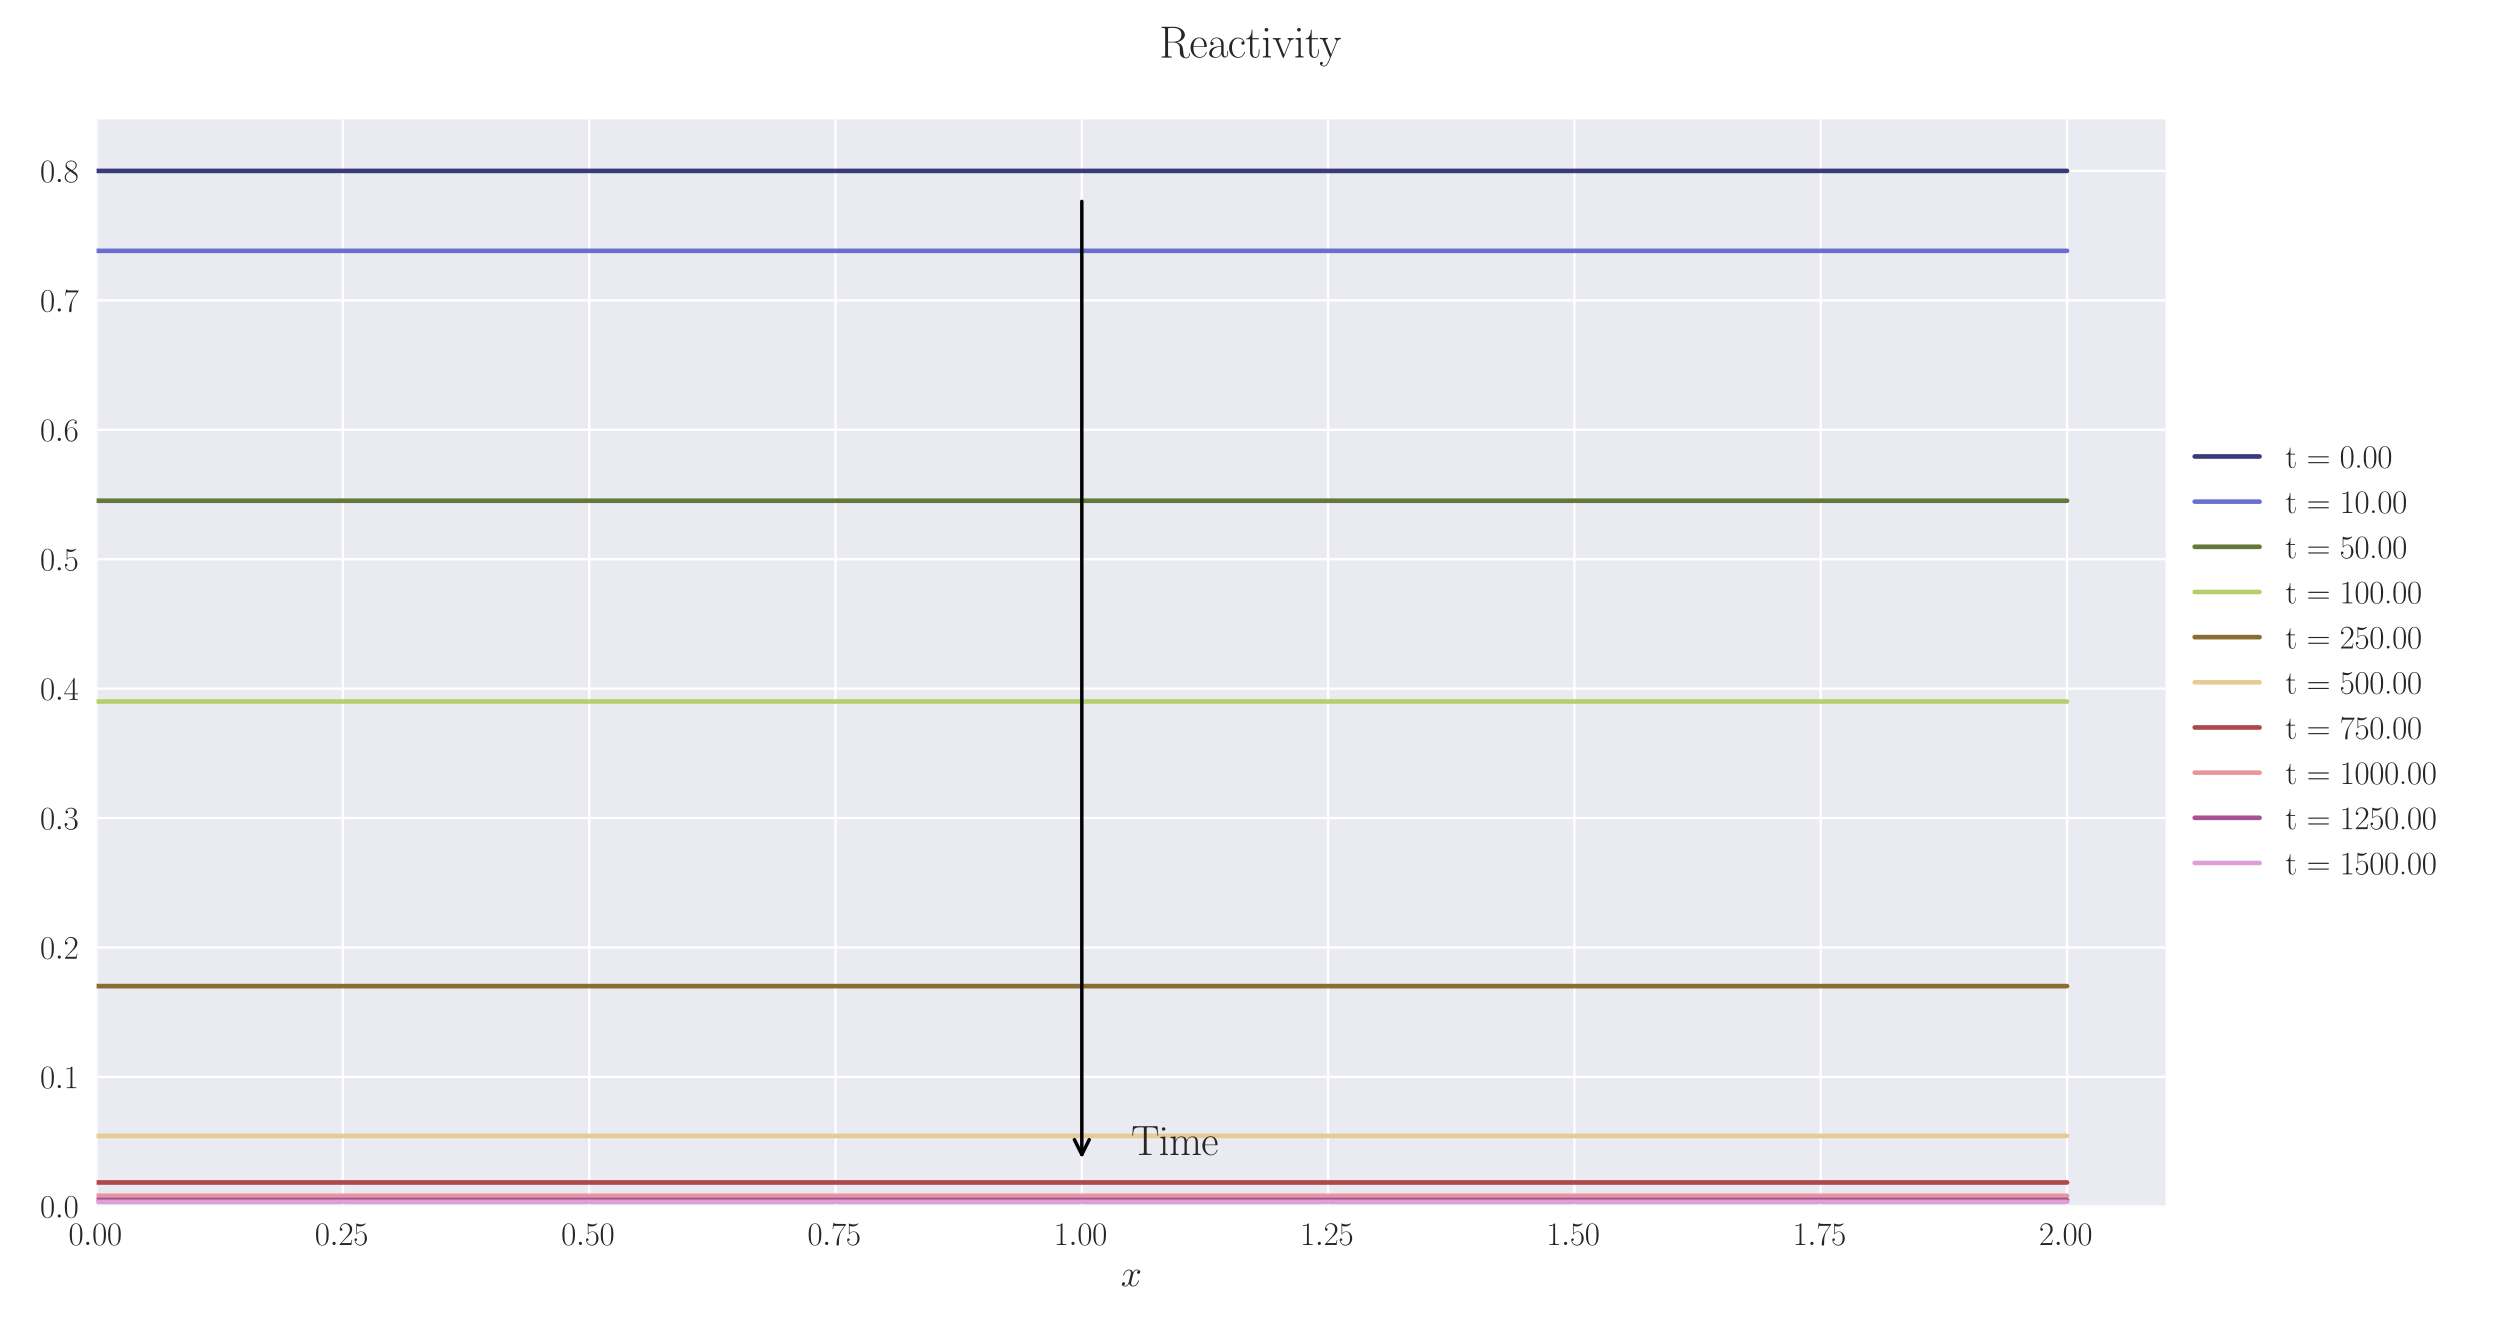 <?xml version="1.0" encoding="utf-8" standalone="no"?>
<!DOCTYPE svg PUBLIC "-//W3C//DTD SVG 1.1//EN"
  "http://www.w3.org/Graphics/SVG/1.1/DTD/svg11.dtd">
<svg xmlns:xlink="http://www.w3.org/1999/xlink" width="1080pt" height="576pt" viewBox="0 0 1080 576" xmlns="http://www.w3.org/2000/svg" version="1.1">
 <defs>
  <style type="text/css">*{stroke-linejoin: round; stroke-linecap: butt}</style>
 </defs>
 <g id="figure_1">
  <g id="patch_1">
   <path d="M 0 576 
L 1080 576 
L 1080 0 
L 0 0 
z
" style="fill: #ffffff"/>
  </g>
  <g id="axes_1">
   <g id="patch_2">
    <path d="M 41.731 521.153 
L 935.518 521.153 
L 935.518 51.564 
L 41.731 51.564 
z
" style="fill: #eaeaf2"/>
   </g>
   <g id="matplotlib.axis_1">
    <g id="xtick_1">
     <g id="line2d_1">
      <path d="M 41.731 521.153 
L 41.731 51.564 
" clip-path="url(#pc4b8b5c64a)" style="fill: none; stroke: #ffffff; stroke-linecap: round"/>
     </g>
     <g id="line2d_2"/>
     <g id="text_1">
      <!-- $\mathdefault{0.00}$ -->
      <g style="fill: #262626" transform="translate(29.591 537.839) scale(0.14 -0.14)">
       <defs>
        <path id="CMR17-30" d="M 2688 2025 
C 2688 2416 2682 3080 2413 3591 
C 2176 4039 1798 4198 1466 4198 
C 1158 4198 768 4058 525 3597 
C 269 3118 243 2524 243 2025 
C 243 1661 250 1106 448 619 
C 723 -39 1216 -128 1466 -128 
C 1760 -128 2208 -7 2470 600 
C 2662 1042 2688 1559 2688 2025 
z
M 1466 -26 
C 1056 -26 813 325 723 812 
C 653 1188 653 1738 653 2096 
C 653 2588 653 2997 736 3387 
C 858 3929 1216 4096 1466 4096 
C 1728 4096 2067 3923 2189 3400 
C 2272 3036 2278 2607 2278 2096 
C 2278 1680 2278 1169 2202 792 
C 2067 95 1690 -26 1466 -26 
z
" transform="scale(0.016)"/>
        <path id="CMMI12-3a" d="M 1178 307 
C 1178 492 1024 619 870 619 
C 685 619 557 466 557 313 
C 557 128 710 0 864 0 
C 1050 0 1178 153 1178 307 
z
" transform="scale(0.016)"/>
       </defs>
       <use xlink:href="#CMR17-30" transform="scale(0.996)"/>
       <use xlink:href="#CMMI12-3a" transform="translate(45.69 0) scale(0.996)"/>
       <use xlink:href="#CMR17-30" transform="translate(72.788 0) scale(0.996)"/>
       <use xlink:href="#CMR17-30" transform="translate(118.478 0) scale(0.996)"/>
      </g>
     </g>
    </g>
    <g id="xtick_2">
     <g id="line2d_3">
      <path d="M 148.134 521.153 
L 148.134 51.564 
" clip-path="url(#pc4b8b5c64a)" style="fill: none; stroke: #ffffff; stroke-linecap: round"/>
     </g>
     <g id="line2d_4"/>
     <g id="text_2">
      <!-- $\mathdefault{0.25}$ -->
      <g style="fill: #262626" transform="translate(135.994 537.839) scale(0.14 -0.14)">
       <defs>
        <path id="CMR17-32" d="M 2669 989 
L 2554 989 
C 2490 536 2438 459 2413 420 
C 2381 369 1920 369 1830 369 
L 602 369 
C 832 619 1280 1072 1824 1597 
C 2214 1967 2669 2402 2669 3035 
C 2669 3790 2067 4224 1395 4224 
C 691 4224 262 3604 262 3030 
C 262 2780 448 2748 525 2748 
C 589 2748 781 2787 781 3010 
C 781 3207 614 3264 525 3264 
C 486 3264 448 3258 422 3245 
C 544 3790 915 4058 1306 4058 
C 1862 4058 2227 3617 2227 3035 
C 2227 2479 1901 2000 1536 1584 
L 262 146 
L 262 0 
L 2515 0 
L 2669 989 
z
" transform="scale(0.016)"/>
        <path id="CMR17-35" d="M 730 3692 
C 794 3666 1056 3584 1325 3584 
C 1920 3584 2246 3911 2432 4100 
C 2432 4157 2432 4192 2394 4192 
C 2387 4192 2374 4192 2323 4163 
C 2099 4058 1837 3973 1517 3973 
C 1325 3973 1037 3999 723 4139 
C 653 4171 640 4171 634 4171 
C 602 4171 595 4164 595 4037 
L 595 2203 
C 595 2089 595 2057 659 2057 
C 691 2057 704 2070 736 2114 
C 941 2401 1222 2522 1542 2522 
C 1766 2522 2246 2382 2246 1289 
C 2246 1085 2246 715 2054 421 
C 1894 159 1645 25 1370 25 
C 947 25 518 320 403 814 
C 429 807 480 795 506 795 
C 589 795 749 840 749 1038 
C 749 1210 627 1280 506 1280 
C 358 1280 262 1190 262 1011 
C 262 454 704 -128 1382 -128 
C 2042 -128 2669 440 2669 1264 
C 2669 2030 2170 2624 1549 2624 
C 1222 2624 947 2503 730 2274 
L 730 3692 
z
" transform="scale(0.016)"/>
       </defs>
       <use xlink:href="#CMR17-30" transform="scale(0.996)"/>
       <use xlink:href="#CMMI12-3a" transform="translate(45.69 0) scale(0.996)"/>
       <use xlink:href="#CMR17-32" transform="translate(72.788 0) scale(0.996)"/>
       <use xlink:href="#CMR17-35" transform="translate(118.478 0) scale(0.996)"/>
      </g>
     </g>
    </g>
    <g id="xtick_3">
     <g id="line2d_5">
      <path d="M 254.537 521.153 
L 254.537 51.564 
" clip-path="url(#pc4b8b5c64a)" style="fill: none; stroke: #ffffff; stroke-linecap: round"/>
     </g>
     <g id="line2d_6"/>
     <g id="text_3">
      <!-- $\mathdefault{0.50}$ -->
      <g style="fill: #262626" transform="translate(242.397 537.839) scale(0.14 -0.14)">
       <use xlink:href="#CMR17-30" transform="scale(0.996)"/>
       <use xlink:href="#CMMI12-3a" transform="translate(45.69 0) scale(0.996)"/>
       <use xlink:href="#CMR17-35" transform="translate(72.788 0) scale(0.996)"/>
       <use xlink:href="#CMR17-30" transform="translate(118.478 0) scale(0.996)"/>
      </g>
     </g>
    </g>
    <g id="xtick_4">
     <g id="line2d_7">
      <path d="M 360.94 521.153 
L 360.94 51.564 
" clip-path="url(#pc4b8b5c64a)" style="fill: none; stroke: #ffffff; stroke-linecap: round"/>
     </g>
     <g id="line2d_8"/>
     <g id="text_4">
      <!-- $\mathdefault{0.75}$ -->
      <g style="fill: #262626" transform="translate(348.801 537.839) scale(0.14 -0.14)">
       <defs>
        <path id="CMR17-37" d="M 2886 3941 
L 2886 4081 
L 1382 4081 
C 634 4081 621 4165 595 4288 
L 480 4288 
L 294 3094 
L 410 3094 
C 429 3215 474 3540 550 3661 
C 589 3712 1062 3712 1171 3712 
L 2579 3712 
L 1869 2661 
C 1395 1954 1069 999 1069 165 
C 1069 89 1069 -128 1299 -128 
C 1530 -128 1530 89 1530 171 
L 1530 465 
C 1530 1508 1709 2196 2003 2636 
L 2886 3941 
z
" transform="scale(0.016)"/>
       </defs>
       <use xlink:href="#CMR17-30" transform="scale(0.996)"/>
       <use xlink:href="#CMMI12-3a" transform="translate(45.69 0) scale(0.996)"/>
       <use xlink:href="#CMR17-37" transform="translate(72.788 0) scale(0.996)"/>
       <use xlink:href="#CMR17-35" transform="translate(118.478 0) scale(0.996)"/>
      </g>
     </g>
    </g>
    <g id="xtick_5">
     <g id="line2d_9">
      <path d="M 467.343 521.153 
L 467.343 51.564 
" clip-path="url(#pc4b8b5c64a)" style="fill: none; stroke: #ffffff; stroke-linecap: round"/>
     </g>
     <g id="line2d_10"/>
     <g id="text_5">
      <!-- $\mathdefault{1.00}$ -->
      <g style="fill: #262626" transform="translate(455.204 537.839) scale(0.14 -0.14)">
       <defs>
        <path id="CMR17-31" d="M 1702 4058 
C 1702 4192 1696 4192 1606 4192 
C 1357 3916 979 3827 621 3827 
C 602 3827 570 3827 563 3808 
C 557 3795 557 3782 557 3648 
C 755 3648 1088 3686 1344 3839 
L 1344 461 
C 1344 236 1331 160 781 160 
L 589 160 
L 589 0 
C 896 0 1216 0 1523 0 
C 1830 0 2150 0 2458 0 
L 2458 160 
L 2266 160 
C 1715 160 1702 230 1702 458 
L 1702 4058 
z
" transform="scale(0.016)"/>
       </defs>
       <use xlink:href="#CMR17-31" transform="scale(0.996)"/>
       <use xlink:href="#CMMI12-3a" transform="translate(45.69 0) scale(0.996)"/>
       <use xlink:href="#CMR17-30" transform="translate(72.788 0) scale(0.996)"/>
       <use xlink:href="#CMR17-30" transform="translate(118.478 0) scale(0.996)"/>
      </g>
     </g>
    </g>
    <g id="xtick_6">
     <g id="line2d_11">
      <path d="M 573.747 521.153 
L 573.747 51.564 
" clip-path="url(#pc4b8b5c64a)" style="fill: none; stroke: #ffffff; stroke-linecap: round"/>
     </g>
     <g id="line2d_12"/>
     <g id="text_6">
      <!-- $\mathdefault{1.25}$ -->
      <g style="fill: #262626" transform="translate(561.607 537.839) scale(0.14 -0.14)">
       <use xlink:href="#CMR17-31" transform="scale(0.996)"/>
       <use xlink:href="#CMMI12-3a" transform="translate(45.69 0) scale(0.996)"/>
       <use xlink:href="#CMR17-32" transform="translate(72.788 0) scale(0.996)"/>
       <use xlink:href="#CMR17-35" transform="translate(118.478 0) scale(0.996)"/>
      </g>
     </g>
    </g>
    <g id="xtick_7">
     <g id="line2d_13">
      <path d="M 680.15 521.153 
L 680.15 51.564 
" clip-path="url(#pc4b8b5c64a)" style="fill: none; stroke: #ffffff; stroke-linecap: round"/>
     </g>
     <g id="line2d_14"/>
     <g id="text_7">
      <!-- $\mathdefault{1.50}$ -->
      <g style="fill: #262626" transform="translate(668.01 537.839) scale(0.14 -0.14)">
       <use xlink:href="#CMR17-31" transform="scale(0.996)"/>
       <use xlink:href="#CMMI12-3a" transform="translate(45.69 0) scale(0.996)"/>
       <use xlink:href="#CMR17-35" transform="translate(72.788 0) scale(0.996)"/>
       <use xlink:href="#CMR17-30" transform="translate(118.478 0) scale(0.996)"/>
      </g>
     </g>
    </g>
    <g id="xtick_8">
     <g id="line2d_15">
      <path d="M 786.553 521.153 
L 786.553 51.564 
" clip-path="url(#pc4b8b5c64a)" style="fill: none; stroke: #ffffff; stroke-linecap: round"/>
     </g>
     <g id="line2d_16"/>
     <g id="text_8">
      <!-- $\mathdefault{1.75}$ -->
      <g style="fill: #262626" transform="translate(774.414 537.839) scale(0.14 -0.14)">
       <use xlink:href="#CMR17-31" transform="scale(0.996)"/>
       <use xlink:href="#CMMI12-3a" transform="translate(45.69 0) scale(0.996)"/>
       <use xlink:href="#CMR17-37" transform="translate(72.788 0) scale(0.996)"/>
       <use xlink:href="#CMR17-35" transform="translate(118.478 0) scale(0.996)"/>
      </g>
     </g>
    </g>
    <g id="xtick_9">
     <g id="line2d_17">
      <path d="M 892.956 521.153 
L 892.956 51.564 
" clip-path="url(#pc4b8b5c64a)" style="fill: none; stroke: #ffffff; stroke-linecap: round"/>
     </g>
     <g id="line2d_18"/>
     <g id="text_9">
      <!-- $\mathdefault{2.00}$ -->
      <g style="fill: #262626" transform="translate(880.817 537.839) scale(0.14 -0.14)">
       <use xlink:href="#CMR17-32" transform="scale(0.996)"/>
       <use xlink:href="#CMMI12-3a" transform="translate(45.69 0) scale(0.996)"/>
       <use xlink:href="#CMR17-30" transform="translate(72.788 0) scale(0.996)"/>
       <use xlink:href="#CMR17-30" transform="translate(118.478 0) scale(0.996)"/>
      </g>
     </g>
    </g>
    <g id="text_10">
     <!-- $x$ -->
     <g style="fill: #262626" transform="translate(484.189 555.621) scale(0.16 -0.16)">
      <defs>
       <path id="CMMI12-78" d="M 3034 2606 
C 2829 2567 2752 2414 2752 2293 
C 2752 2139 2874 2088 2963 2088 
C 3155 2088 3290 2254 3290 2427 
C 3290 2695 2982 2816 2714 2816 
C 2323 2816 2106 2433 2048 2312 
C 1901 2816 1504 2816 1389 2816 
C 736 2816 390 1980 390 1839 
C 390 1814 416 1782 461 1782 
C 512 1782 525 1820 538 1846 
C 755 2555 1184 2689 1370 2689 
C 1658 2689 1715 2420 1715 2267 
C 1715 2127 1677 1980 1600 1673 
L 1382 798 
C 1286 415 1101 64 762 64 
C 730 64 570 64 435 147 
C 666 192 717 383 717 460 
C 717 588 621 664 499 664 
C 346 664 179 530 179 326 
C 179 57 480 -64 755 -64 
C 1062 -64 1280 179 1414 441 
C 1517 64 1837 -64 2074 -64 
C 2726 -64 3072 773 3072 913 
C 3072 945 3046 971 3008 971 
C 2950 971 2944 939 2925 888 
C 2752 326 2381 64 2093 64 
C 1869 64 1747 230 1747 492 
C 1747 632 1773 734 1875 1156 
L 2099 2024 
C 2195 2408 2413 2689 2707 2689 
C 2720 2689 2899 2689 3034 2606 
z
" transform="scale(0.016)"/>
      </defs>
      <use xlink:href="#CMMI12-78" transform="scale(0.996)"/>
     </g>
    </g>
   </g>
   <g id="matplotlib.axis_2">
    <g id="ytick_1">
     <g id="line2d_19">
      <path d="M 41.731 521.153 
L 935.518 521.153 
" clip-path="url(#pc4b8b5c64a)" style="fill: none; stroke: #ffffff; stroke-linecap: round"/>
     </g>
     <g id="line2d_20"/>
     <g id="text_11">
      <!-- $\mathdefault{0.0}$ -->
      <g style="fill: #262626" transform="translate(17.28 525.996) scale(0.14 -0.14)">
       <use xlink:href="#CMR17-30" transform="scale(0.996)"/>
       <use xlink:href="#CMMI12-3a" transform="translate(45.69 0) scale(0.996)"/>
       <use xlink:href="#CMR17-30" transform="translate(72.788 0) scale(0.996)"/>
      </g>
     </g>
    </g>
    <g id="ytick_2">
     <g id="line2d_21">
      <path d="M 41.731 465.238 
L 935.518 465.238 
" clip-path="url(#pc4b8b5c64a)" style="fill: none; stroke: #ffffff; stroke-linecap: round"/>
     </g>
     <g id="line2d_22"/>
     <g id="text_12">
      <!-- $\mathdefault{0.1}$ -->
      <g style="fill: #262626" transform="translate(17.28 470.081) scale(0.14 -0.14)">
       <use xlink:href="#CMR17-30" transform="scale(0.996)"/>
       <use xlink:href="#CMMI12-3a" transform="translate(45.69 0) scale(0.996)"/>
       <use xlink:href="#CMR17-31" transform="translate(72.788 0) scale(0.996)"/>
      </g>
     </g>
    </g>
    <g id="ytick_3">
     <g id="line2d_23">
      <path d="M 41.731 409.323 
L 935.518 409.323 
" clip-path="url(#pc4b8b5c64a)" style="fill: none; stroke: #ffffff; stroke-linecap: round"/>
     </g>
     <g id="line2d_24"/>
     <g id="text_13">
      <!-- $\mathdefault{0.2}$ -->
      <g style="fill: #262626" transform="translate(17.28 414.166) scale(0.14 -0.14)">
       <use xlink:href="#CMR17-30" transform="scale(0.996)"/>
       <use xlink:href="#CMMI12-3a" transform="translate(45.69 0) scale(0.996)"/>
       <use xlink:href="#CMR17-32" transform="translate(72.788 0) scale(0.996)"/>
      </g>
     </g>
    </g>
    <g id="ytick_4">
     <g id="line2d_25">
      <path d="M 41.731 353.408 
L 935.518 353.408 
" clip-path="url(#pc4b8b5c64a)" style="fill: none; stroke: #ffffff; stroke-linecap: round"/>
     </g>
     <g id="line2d_26"/>
     <g id="text_14">
      <!-- $\mathdefault{0.3}$ -->
      <g style="fill: #262626" transform="translate(17.28 358.251) scale(0.14 -0.14)">
       <defs>
        <path id="CMR17-33" d="M 1414 2157 
C 1984 2157 2234 1662 2234 1090 
C 2234 320 1824 25 1453 25 
C 1114 25 563 194 390 693 
C 422 680 454 680 486 680 
C 640 680 755 782 755 948 
C 755 1133 614 1216 486 1216 
C 378 1216 211 1165 211 926 
C 211 335 787 -128 1466 -128 
C 2176 -128 2720 430 2720 1085 
C 2720 1707 2208 2157 1600 2227 
C 2086 2328 2554 2756 2554 3329 
C 2554 3820 2048 4179 1472 4179 
C 890 4179 378 3829 378 3329 
C 378 3110 544 3072 627 3072 
C 762 3072 877 3155 877 3321 
C 877 3486 762 3569 627 3569 
C 602 3569 570 3569 544 3557 
C 730 3959 1235 4032 1459 4032 
C 1683 4032 2106 3925 2106 3320 
C 2106 3143 2080 2828 1862 2550 
C 1670 2304 1453 2304 1242 2284 
C 1210 2284 1062 2269 1037 2269 
C 992 2263 966 2257 966 2208 
C 966 2163 973 2157 1101 2157 
L 1414 2157 
z
" transform="scale(0.016)"/>
       </defs>
       <use xlink:href="#CMR17-30" transform="scale(0.996)"/>
       <use xlink:href="#CMMI12-3a" transform="translate(45.69 0) scale(0.996)"/>
       <use xlink:href="#CMR17-33" transform="translate(72.788 0) scale(0.996)"/>
      </g>
     </g>
    </g>
    <g id="ytick_5">
     <g id="line2d_27">
      <path d="M 41.731 297.493 
L 935.518 297.493 
" clip-path="url(#pc4b8b5c64a)" style="fill: none; stroke: #ffffff; stroke-linecap: round"/>
     </g>
     <g id="line2d_28"/>
     <g id="text_15">
      <!-- $\mathdefault{0.4}$ -->
      <g style="fill: #262626" transform="translate(17.28 302.336) scale(0.14 -0.14)">
       <defs>
        <path id="CMR17-34" d="M 2150 4122 
C 2150 4256 2144 4256 2029 4256 
L 128 1254 
L 128 1088 
L 1779 1088 
L 1779 457 
C 1779 224 1766 160 1318 160 
L 1197 160 
L 1197 0 
C 1402 0 1747 0 1965 0 
C 2182 0 2528 0 2733 0 
L 2733 160 
L 2611 160 
C 2163 160 2150 224 2150 457 
L 2150 1088 
L 2803 1088 
L 2803 1254 
L 2150 1254 
L 2150 4122 
z
M 1798 3703 
L 1798 1254 
L 256 1254 
L 1798 3703 
z
" transform="scale(0.016)"/>
       </defs>
       <use xlink:href="#CMR17-30" transform="scale(0.996)"/>
       <use xlink:href="#CMMI12-3a" transform="translate(45.69 0) scale(0.996)"/>
       <use xlink:href="#CMR17-34" transform="translate(72.788 0) scale(0.996)"/>
      </g>
     </g>
    </g>
    <g id="ytick_6">
     <g id="line2d_29">
      <path d="M 41.731 241.578 
L 935.518 241.578 
" clip-path="url(#pc4b8b5c64a)" style="fill: none; stroke: #ffffff; stroke-linecap: round"/>
     </g>
     <g id="line2d_30"/>
     <g id="text_16">
      <!-- $\mathdefault{0.5}$ -->
      <g style="fill: #262626" transform="translate(17.28 246.421) scale(0.14 -0.14)">
       <use xlink:href="#CMR17-30" transform="scale(0.996)"/>
       <use xlink:href="#CMMI12-3a" transform="translate(45.69 0) scale(0.996)"/>
       <use xlink:href="#CMR17-35" transform="translate(72.788 0) scale(0.996)"/>
      </g>
     </g>
    </g>
    <g id="ytick_7">
     <g id="line2d_31">
      <path d="M 41.731 185.663 
L 935.518 185.663 
" clip-path="url(#pc4b8b5c64a)" style="fill: none; stroke: #ffffff; stroke-linecap: round"/>
     </g>
     <g id="line2d_32"/>
     <g id="text_17">
      <!-- $\mathdefault{0.6}$ -->
      <g style="fill: #262626" transform="translate(17.28 190.506) scale(0.14 -0.14)">
       <defs>
        <path id="CMR17-36" d="M 678 2176 
C 678 3690 1395 4032 1811 4032 
C 1946 4032 2272 4009 2400 3776 
C 2298 3776 2106 3776 2106 3553 
C 2106 3381 2246 3323 2336 3323 
C 2394 3323 2566 3348 2566 3560 
C 2566 3954 2246 4179 1805 4179 
C 1043 4179 243 3390 243 1984 
C 243 253 966 -128 1478 -128 
C 2099 -128 2688 427 2688 1283 
C 2688 2081 2170 2662 1517 2662 
C 1126 2662 838 2407 678 1960 
L 678 2176 
z
M 1478 25 
C 691 25 691 1200 691 1436 
C 691 1896 909 2560 1504 2560 
C 1613 2560 1926 2560 2138 2120 
C 2253 1870 2253 1609 2253 1289 
C 2253 944 2253 690 2118 434 
C 1978 171 1773 25 1478 25 
z
" transform="scale(0.016)"/>
       </defs>
       <use xlink:href="#CMR17-30" transform="scale(0.996)"/>
       <use xlink:href="#CMMI12-3a" transform="translate(45.69 0) scale(0.996)"/>
       <use xlink:href="#CMR17-36" transform="translate(72.788 0) scale(0.996)"/>
      </g>
     </g>
    </g>
    <g id="ytick_8">
     <g id="line2d_33">
      <path d="M 41.731 129.748 
L 935.518 129.748 
" clip-path="url(#pc4b8b5c64a)" style="fill: none; stroke: #ffffff; stroke-linecap: round"/>
     </g>
     <g id="line2d_34"/>
     <g id="text_18">
      <!-- $\mathdefault{0.7}$ -->
      <g style="fill: #262626" transform="translate(17.28 134.591) scale(0.14 -0.14)">
       <use xlink:href="#CMR17-30" transform="scale(0.996)"/>
       <use xlink:href="#CMMI12-3a" transform="translate(45.69 0) scale(0.996)"/>
       <use xlink:href="#CMR17-37" transform="translate(72.788 0) scale(0.996)"/>
      </g>
     </g>
    </g>
    <g id="ytick_9">
     <g id="line2d_35">
      <path d="M 41.731 73.833 
L 935.518 73.833 
" clip-path="url(#pc4b8b5c64a)" style="fill: none; stroke: #ffffff; stroke-linecap: round"/>
     </g>
     <g id="line2d_36"/>
     <g id="text_19">
      <!-- $\mathdefault{0.8}$ -->
      <g style="fill: #262626" transform="translate(17.28 78.675) scale(0.14 -0.14)">
       <defs>
        <path id="CMR17-38" d="M 1741 2264 
C 2144 2467 2554 2773 2554 3263 
C 2554 3841 1990 4179 1472 4179 
C 890 4179 378 3759 378 3180 
C 378 3021 416 2747 666 2505 
C 730 2442 998 2251 1171 2130 
C 883 1983 211 1634 211 934 
C 211 279 838 -128 1459 -128 
C 2144 -128 2720 362 2720 1010 
C 2720 1590 2330 1857 2074 2029 
L 1741 2264 
z
M 902 2822 
C 851 2854 595 3051 595 3351 
C 595 3739 998 4032 1459 4032 
C 1965 4032 2336 3676 2336 3262 
C 2336 2669 1670 2331 1638 2331 
C 1632 2331 1626 2331 1574 2370 
L 902 2822 
z
M 2080 1519 
C 2176 1449 2483 1240 2483 851 
C 2483 381 2010 25 1472 25 
C 890 25 448 438 448 940 
C 448 1443 838 1862 1280 2060 
L 2080 1519 
z
" transform="scale(0.016)"/>
       </defs>
       <use xlink:href="#CMR17-30" transform="scale(0.996)"/>
       <use xlink:href="#CMMI12-3a" transform="translate(45.69 0) scale(0.996)"/>
       <use xlink:href="#CMR17-38" transform="translate(72.788 0) scale(0.996)"/>
      </g>
     </g>
    </g>
   </g>
   <g id="line2d_37">
    <path d="M 41.731 73.833 
L 50.243 73.833 
L 58.755 73.833 
L 67.267 73.833 
L 75.78 73.833 
L 84.292 73.833 
L 92.804 73.833 
L 101.316 73.833 
L 109.829 73.833 
L 118.341 73.833 
L 126.853 73.833 
L 135.365 73.833 
L 143.878 73.833 
L 152.39 73.833 
L 160.902 73.833 
L 169.414 73.833 
L 177.927 73.833 
L 186.439 73.833 
L 194.951 73.833 
L 203.463 73.833 
L 211.976 73.833 
L 220.488 73.833 
L 229 73.833 
L 237.513 73.833 
L 246.025 73.833 
L 254.537 73.833 
L 263.049 73.833 
L 271.562 73.833 
L 280.074 73.833 
L 288.586 73.833 
L 297.098 73.833 
L 305.611 73.833 
L 314.123 73.833 
L 322.635 73.833 
L 331.147 73.833 
L 339.66 73.833 
L 348.172 73.833 
L 356.684 73.833 
L 365.196 73.833 
L 373.709 73.833 
L 382.221 73.833 
L 390.733 73.833 
L 399.245 73.833 
L 407.758 73.833 
L 416.27 73.833 
L 424.782 73.833 
L 433.294 73.833 
L 441.807 73.833 
L 450.319 73.833 
L 458.831 73.833 
L 467.343 73.833 
L 475.856 73.833 
L 484.368 73.833 
L 492.88 73.833 
L 501.393 73.833 
L 509.905 73.833 
L 518.417 73.833 
L 526.929 73.833 
L 535.442 73.833 
L 543.954 73.833 
L 552.466 73.833 
L 560.978 73.833 
L 569.491 73.833 
L 578.003 73.833 
L 586.515 73.833 
L 595.027 73.833 
L 603.54 73.833 
L 612.052 73.833 
L 620.564 73.833 
L 629.076 73.833 
L 637.589 73.833 
L 646.101 73.833 
L 654.613 73.833 
L 663.125 73.833 
L 671.638 73.833 
L 680.15 73.833 
L 688.662 73.833 
L 697.174 73.833 
L 705.687 73.833 
L 714.199 73.833 
L 722.711 73.833 
L 731.223 73.833 
L 739.736 73.833 
L 748.248 73.833 
L 756.76 73.833 
L 765.273 73.833 
L 773.785 73.833 
L 782.297 73.833 
L 790.809 73.833 
L 799.322 73.833 
L 807.834 73.833 
L 816.346 73.833 
L 824.858 73.833 
L 833.371 73.833 
L 841.883 73.833 
L 850.395 73.833 
L 858.907 73.833 
L 867.42 73.833 
L 875.932 73.833 
L 884.444 73.833 
L 892.956 73.833 
" clip-path="url(#pc4b8b5c64a)" style="fill: none; stroke: #393b79; stroke-width: 2; stroke-linecap: round"/>
   </g>
   <g id="line2d_38">
    <path d="M 41.731 108.359 
L 50.243 108.359 
L 58.755 108.359 
L 67.267 108.359 
L 75.78 108.359 
L 84.292 108.359 
L 92.804 108.359 
L 101.316 108.359 
L 109.829 108.359 
L 118.341 108.359 
L 126.853 108.359 
L 135.365 108.359 
L 143.878 108.359 
L 152.39 108.359 
L 160.902 108.359 
L 169.414 108.359 
L 177.927 108.359 
L 186.439 108.359 
L 194.951 108.359 
L 203.463 108.359 
L 211.976 108.359 
L 220.488 108.359 
L 229 108.359 
L 237.513 108.359 
L 246.025 108.359 
L 254.537 108.359 
L 263.049 108.359 
L 271.562 108.359 
L 280.074 108.359 
L 288.586 108.359 
L 297.098 108.359 
L 305.611 108.359 
L 314.123 108.359 
L 322.635 108.359 
L 331.147 108.359 
L 339.66 108.359 
L 348.172 108.359 
L 356.684 108.359 
L 365.196 108.359 
L 373.709 108.359 
L 382.221 108.359 
L 390.733 108.359 
L 399.245 108.359 
L 407.758 108.359 
L 416.27 108.359 
L 424.782 108.359 
L 433.294 108.359 
L 441.807 108.359 
L 450.319 108.359 
L 458.831 108.359 
L 467.343 108.359 
L 475.856 108.359 
L 484.368 108.359 
L 492.88 108.359 
L 501.393 108.359 
L 509.905 108.359 
L 518.417 108.359 
L 526.929 108.359 
L 535.442 108.359 
L 543.954 108.359 
L 552.466 108.359 
L 560.978 108.359 
L 569.491 108.359 
L 578.003 108.359 
L 586.515 108.359 
L 595.027 108.359 
L 603.54 108.359 
L 612.052 108.359 
L 620.564 108.359 
L 629.076 108.359 
L 637.589 108.359 
L 646.101 108.359 
L 654.613 108.359 
L 663.125 108.359 
L 671.638 108.359 
L 680.15 108.359 
L 688.662 108.359 
L 697.174 108.359 
L 705.687 108.359 
L 714.199 108.359 
L 722.711 108.359 
L 731.223 108.359 
L 739.736 108.359 
L 748.248 108.359 
L 756.76 108.359 
L 765.273 108.359 
L 773.785 108.359 
L 782.297 108.359 
L 790.809 108.359 
L 799.322 108.359 
L 807.834 108.359 
L 816.346 108.359 
L 824.858 108.359 
L 833.371 108.359 
L 841.883 108.359 
L 850.395 108.359 
L 858.907 108.359 
L 867.42 108.359 
L 875.932 108.359 
L 884.444 108.359 
L 892.956 108.359 
" clip-path="url(#pc4b8b5c64a)" style="fill: none; stroke: #6b6ecf; stroke-width: 2; stroke-linecap: round"/>
   </g>
   <g id="line2d_39">
    <path d="M 41.731 216.323 
L 50.243 216.323 
L 58.755 216.323 
L 67.267 216.323 
L 75.78 216.323 
L 84.292 216.323 
L 92.804 216.323 
L 101.316 216.323 
L 109.829 216.323 
L 118.341 216.323 
L 126.853 216.323 
L 135.365 216.323 
L 143.878 216.323 
L 152.39 216.323 
L 160.902 216.323 
L 169.414 216.323 
L 177.927 216.323 
L 186.439 216.323 
L 194.951 216.323 
L 203.463 216.323 
L 211.976 216.323 
L 220.488 216.323 
L 229 216.323 
L 237.513 216.323 
L 246.025 216.323 
L 254.537 216.323 
L 263.049 216.323 
L 271.562 216.323 
L 280.074 216.323 
L 288.586 216.323 
L 297.098 216.323 
L 305.611 216.323 
L 314.123 216.323 
L 322.635 216.323 
L 331.147 216.323 
L 339.66 216.323 
L 348.172 216.323 
L 356.684 216.323 
L 365.196 216.323 
L 373.709 216.323 
L 382.221 216.323 
L 390.733 216.323 
L 399.245 216.323 
L 407.758 216.323 
L 416.27 216.323 
L 424.782 216.323 
L 433.294 216.323 
L 441.807 216.323 
L 450.319 216.323 
L 458.831 216.323 
L 467.343 216.323 
L 475.856 216.323 
L 484.368 216.323 
L 492.88 216.323 
L 501.393 216.323 
L 509.905 216.323 
L 518.417 216.323 
L 526.929 216.323 
L 535.442 216.323 
L 543.954 216.323 
L 552.466 216.323 
L 560.978 216.323 
L 569.491 216.323 
L 578.003 216.323 
L 586.515 216.323 
L 595.027 216.323 
L 603.54 216.323 
L 612.052 216.323 
L 620.564 216.323 
L 629.076 216.323 
L 637.589 216.323 
L 646.101 216.323 
L 654.613 216.323 
L 663.125 216.323 
L 671.638 216.323 
L 680.15 216.323 
L 688.662 216.323 
L 697.174 216.323 
L 705.687 216.323 
L 714.199 216.323 
L 722.711 216.323 
L 731.223 216.323 
L 739.736 216.323 
L 748.248 216.323 
L 756.76 216.323 
L 765.273 216.323 
L 773.785 216.323 
L 782.297 216.323 
L 790.809 216.323 
L 799.322 216.323 
L 807.834 216.323 
L 816.346 216.323 
L 824.858 216.323 
L 833.371 216.323 
L 841.883 216.323 
L 850.395 216.323 
L 858.907 216.323 
L 867.42 216.323 
L 875.932 216.323 
L 884.444 216.323 
L 892.956 216.323 
" clip-path="url(#pc4b8b5c64a)" style="fill: none; stroke: #637939; stroke-width: 2; stroke-linecap: round"/>
   </g>
   <g id="line2d_40">
    <path d="M 41.731 303.046 
L 50.243 303.046 
L 58.755 303.046 
L 67.267 303.046 
L 75.78 303.046 
L 84.292 303.046 
L 92.804 303.046 
L 101.316 303.046 
L 109.829 303.046 
L 118.341 303.046 
L 126.853 303.046 
L 135.365 303.046 
L 143.878 303.046 
L 152.39 303.046 
L 160.902 303.046 
L 169.414 303.046 
L 177.927 303.046 
L 186.439 303.046 
L 194.951 303.046 
L 203.463 303.046 
L 211.976 303.046 
L 220.488 303.046 
L 229 303.046 
L 237.513 303.046 
L 246.025 303.046 
L 254.537 303.046 
L 263.049 303.046 
L 271.562 303.046 
L 280.074 303.046 
L 288.586 303.046 
L 297.098 303.046 
L 305.611 303.046 
L 314.123 303.046 
L 322.635 303.046 
L 331.147 303.046 
L 339.66 303.046 
L 348.172 303.046 
L 356.684 303.046 
L 365.196 303.046 
L 373.709 303.046 
L 382.221 303.046 
L 390.733 303.046 
L 399.245 303.046 
L 407.758 303.046 
L 416.27 303.046 
L 424.782 303.046 
L 433.294 303.046 
L 441.807 303.046 
L 450.319 303.046 
L 458.831 303.046 
L 467.343 303.046 
L 475.856 303.046 
L 484.368 303.046 
L 492.88 303.046 
L 501.393 303.046 
L 509.905 303.046 
L 518.417 303.046 
L 526.929 303.046 
L 535.442 303.046 
L 543.954 303.046 
L 552.466 303.046 
L 560.978 303.046 
L 569.491 303.046 
L 578.003 303.046 
L 586.515 303.046 
L 595.027 303.046 
L 603.54 303.046 
L 612.052 303.046 
L 620.564 303.046 
L 629.076 303.046 
L 637.589 303.046 
L 646.101 303.046 
L 654.613 303.046 
L 663.125 303.046 
L 671.638 303.046 
L 680.15 303.046 
L 688.662 303.046 
L 697.174 303.046 
L 705.687 303.046 
L 714.199 303.046 
L 722.711 303.046 
L 731.223 303.046 
L 739.736 303.046 
L 748.248 303.046 
L 756.76 303.046 
L 765.273 303.046 
L 773.785 303.046 
L 782.297 303.046 
L 790.809 303.046 
L 799.322 303.046 
L 807.834 303.046 
L 816.346 303.046 
L 824.858 303.046 
L 833.371 303.046 
L 841.883 303.046 
L 850.395 303.046 
L 858.907 303.046 
L 867.42 303.046 
L 875.932 303.046 
L 884.444 303.046 
L 892.956 303.046 
" clip-path="url(#pc4b8b5c64a)" style="fill: none; stroke: #b5cf6b; stroke-width: 2; stroke-linecap: round"/>
   </g>
   <g id="line2d_41">
    <path d="M 41.731 426.003 
L 50.243 426.003 
L 58.755 426.003 
L 67.267 426.003 
L 75.78 426.003 
L 84.292 426.003 
L 92.804 426.003 
L 101.316 426.003 
L 109.829 426.003 
L 118.341 426.003 
L 126.853 426.003 
L 135.365 426.003 
L 143.878 426.003 
L 152.39 426.003 
L 160.902 426.003 
L 169.414 426.003 
L 177.927 426.003 
L 186.439 426.003 
L 194.951 426.003 
L 203.463 426.003 
L 211.976 426.003 
L 220.488 426.003 
L 229 426.003 
L 237.513 426.003 
L 246.025 426.003 
L 254.537 426.003 
L 263.049 426.003 
L 271.562 426.003 
L 280.074 426.003 
L 288.586 426.003 
L 297.098 426.003 
L 305.611 426.003 
L 314.123 426.003 
L 322.635 426.003 
L 331.147 426.003 
L 339.66 426.003 
L 348.172 426.003 
L 356.684 426.003 
L 365.196 426.003 
L 373.709 426.003 
L 382.221 426.003 
L 390.733 426.003 
L 399.245 426.003 
L 407.758 426.003 
L 416.27 426.003 
L 424.782 426.003 
L 433.294 426.003 
L 441.807 426.003 
L 450.319 426.003 
L 458.831 426.003 
L 467.343 426.003 
L 475.856 426.003 
L 484.368 426.003 
L 492.88 426.003 
L 501.393 426.003 
L 509.905 426.003 
L 518.417 426.003 
L 526.929 426.003 
L 535.442 426.003 
L 543.954 426.003 
L 552.466 426.003 
L 560.978 426.003 
L 569.491 426.003 
L 578.003 426.003 
L 586.515 426.003 
L 595.027 426.003 
L 603.54 426.003 
L 612.052 426.003 
L 620.564 426.003 
L 629.076 426.003 
L 637.589 426.003 
L 646.101 426.003 
L 654.613 426.003 
L 663.125 426.003 
L 671.638 426.003 
L 680.15 426.003 
L 688.662 426.003 
L 697.174 426.003 
L 705.687 426.003 
L 714.199 426.003 
L 722.711 426.003 
L 731.223 426.003 
L 739.736 426.003 
L 748.248 426.003 
L 756.76 426.003 
L 765.273 426.003 
L 773.785 426.003 
L 782.297 426.003 
L 790.809 426.003 
L 799.322 426.003 
L 807.834 426.003 
L 816.346 426.003 
L 824.858 426.003 
L 833.371 426.003 
L 841.883 426.003 
L 850.395 426.003 
L 858.907 426.003 
L 867.42 426.003 
L 875.932 426.003 
L 884.444 426.003 
L 892.956 426.003 
" clip-path="url(#pc4b8b5c64a)" style="fill: none; stroke: #8c6d31; stroke-width: 2; stroke-linecap: round"/>
   </g>
   <g id="line2d_42">
    <path d="M 41.731 490.728 
L 50.243 490.728 
L 58.755 490.728 
L 67.267 490.728 
L 75.78 490.728 
L 84.292 490.728 
L 92.804 490.728 
L 101.316 490.728 
L 109.829 490.728 
L 118.341 490.728 
L 126.853 490.728 
L 135.365 490.728 
L 143.878 490.728 
L 152.39 490.728 
L 160.902 490.728 
L 169.414 490.728 
L 177.927 490.728 
L 186.439 490.728 
L 194.951 490.728 
L 203.463 490.728 
L 211.976 490.728 
L 220.488 490.728 
L 229 490.728 
L 237.513 490.728 
L 246.025 490.728 
L 254.537 490.728 
L 263.049 490.728 
L 271.562 490.728 
L 280.074 490.728 
L 288.586 490.728 
L 297.098 490.728 
L 305.611 490.728 
L 314.123 490.728 
L 322.635 490.728 
L 331.147 490.728 
L 339.66 490.728 
L 348.172 490.728 
L 356.684 490.728 
L 365.196 490.728 
L 373.709 490.728 
L 382.221 490.728 
L 390.733 490.728 
L 399.245 490.728 
L 407.758 490.728 
L 416.27 490.728 
L 424.782 490.728 
L 433.294 490.728 
L 441.807 490.728 
L 450.319 490.728 
L 458.831 490.728 
L 467.343 490.728 
L 475.856 490.728 
L 484.368 490.728 
L 492.88 490.728 
L 501.393 490.728 
L 509.905 490.728 
L 518.417 490.728 
L 526.929 490.728 
L 535.442 490.728 
L 543.954 490.728 
L 552.466 490.728 
L 560.978 490.728 
L 569.491 490.728 
L 578.003 490.728 
L 586.515 490.728 
L 595.027 490.728 
L 603.54 490.728 
L 612.052 490.728 
L 620.564 490.728 
L 629.076 490.728 
L 637.589 490.728 
L 646.101 490.728 
L 654.613 490.728 
L 663.125 490.728 
L 671.638 490.728 
L 680.15 490.728 
L 688.662 490.728 
L 697.174 490.728 
L 705.687 490.728 
L 714.199 490.728 
L 722.711 490.728 
L 731.223 490.728 
L 739.736 490.728 
L 748.248 490.728 
L 756.76 490.728 
L 765.273 490.728 
L 773.785 490.728 
L 782.297 490.728 
L 790.809 490.728 
L 799.322 490.728 
L 807.834 490.728 
L 816.346 490.728 
L 824.858 490.728 
L 833.371 490.728 
L 841.883 490.728 
L 850.395 490.728 
L 858.907 490.728 
L 867.42 490.728 
L 875.932 490.728 
L 884.444 490.728 
L 892.956 490.728 
" clip-path="url(#pc4b8b5c64a)" style="fill: none; stroke: #e7cb94; stroke-width: 2; stroke-linecap: round"/>
   </g>
   <g id="line2d_43">
    <path d="M 41.731 510.822 
L 50.243 510.822 
L 58.755 510.822 
L 67.267 510.822 
L 75.78 510.822 
L 84.292 510.822 
L 92.804 510.822 
L 101.316 510.822 
L 109.829 510.822 
L 118.341 510.822 
L 126.853 510.822 
L 135.365 510.822 
L 143.878 510.822 
L 152.39 510.822 
L 160.902 510.822 
L 169.414 510.822 
L 177.927 510.822 
L 186.439 510.822 
L 194.951 510.822 
L 203.463 510.822 
L 211.976 510.822 
L 220.488 510.822 
L 229 510.822 
L 237.513 510.822 
L 246.025 510.822 
L 254.537 510.822 
L 263.049 510.822 
L 271.562 510.822 
L 280.074 510.822 
L 288.586 510.822 
L 297.098 510.822 
L 305.611 510.822 
L 314.123 510.822 
L 322.635 510.822 
L 331.147 510.822 
L 339.66 510.822 
L 348.172 510.822 
L 356.684 510.822 
L 365.196 510.822 
L 373.709 510.822 
L 382.221 510.822 
L 390.733 510.822 
L 399.245 510.822 
L 407.758 510.822 
L 416.27 510.822 
L 424.782 510.822 
L 433.294 510.822 
L 441.807 510.822 
L 450.319 510.822 
L 458.831 510.822 
L 467.343 510.822 
L 475.856 510.822 
L 484.368 510.822 
L 492.88 510.822 
L 501.393 510.822 
L 509.905 510.822 
L 518.417 510.822 
L 526.929 510.822 
L 535.442 510.822 
L 543.954 510.822 
L 552.466 510.822 
L 560.978 510.822 
L 569.491 510.822 
L 578.003 510.822 
L 586.515 510.822 
L 595.027 510.822 
L 603.54 510.822 
L 612.052 510.822 
L 620.564 510.822 
L 629.076 510.822 
L 637.589 510.822 
L 646.101 510.822 
L 654.613 510.822 
L 663.125 510.822 
L 671.638 510.822 
L 680.15 510.822 
L 688.662 510.822 
L 697.174 510.822 
L 705.687 510.822 
L 714.199 510.822 
L 722.711 510.822 
L 731.223 510.822 
L 739.736 510.822 
L 748.248 510.822 
L 756.76 510.822 
L 765.273 510.822 
L 773.785 510.822 
L 782.297 510.822 
L 790.809 510.822 
L 799.322 510.822 
L 807.834 510.822 
L 816.346 510.822 
L 824.858 510.822 
L 833.371 510.822 
L 841.883 510.822 
L 850.395 510.822 
L 858.907 510.822 
L 867.42 510.822 
L 875.932 510.822 
L 884.444 510.822 
L 892.956 510.822 
" clip-path="url(#pc4b8b5c64a)" style="fill: none; stroke: #ad494a; stroke-width: 2; stroke-linecap: round"/>
   </g>
   <g id="line2d_44">
    <path d="M 41.731 516.589 
L 50.243 516.589 
L 58.755 516.589 
L 67.267 516.589 
L 75.78 516.589 
L 84.292 516.589 
L 92.804 516.589 
L 101.316 516.589 
L 109.829 516.589 
L 118.341 516.589 
L 126.853 516.589 
L 135.365 516.589 
L 143.878 516.589 
L 152.39 516.589 
L 160.902 516.589 
L 169.414 516.589 
L 177.927 516.589 
L 186.439 516.589 
L 194.951 516.589 
L 203.463 516.589 
L 211.976 516.589 
L 220.488 516.589 
L 229 516.589 
L 237.513 516.589 
L 246.025 516.589 
L 254.537 516.589 
L 263.049 516.589 
L 271.562 516.589 
L 280.074 516.589 
L 288.586 516.589 
L 297.098 516.589 
L 305.611 516.589 
L 314.123 516.589 
L 322.635 516.589 
L 331.147 516.589 
L 339.66 516.589 
L 348.172 516.589 
L 356.684 516.589 
L 365.196 516.589 
L 373.709 516.589 
L 382.221 516.589 
L 390.733 516.589 
L 399.245 516.589 
L 407.758 516.589 
L 416.27 516.589 
L 424.782 516.589 
L 433.294 516.589 
L 441.807 516.589 
L 450.319 516.589 
L 458.831 516.589 
L 467.343 516.589 
L 475.856 516.589 
L 484.368 516.589 
L 492.88 516.589 
L 501.393 516.589 
L 509.905 516.589 
L 518.417 516.589 
L 526.929 516.589 
L 535.442 516.589 
L 543.954 516.589 
L 552.466 516.589 
L 560.978 516.589 
L 569.491 516.589 
L 578.003 516.589 
L 586.515 516.589 
L 595.027 516.589 
L 603.54 516.589 
L 612.052 516.589 
L 620.564 516.589 
L 629.076 516.589 
L 637.589 516.589 
L 646.101 516.589 
L 654.613 516.589 
L 663.125 516.589 
L 671.638 516.589 
L 680.15 516.589 
L 688.662 516.589 
L 697.174 516.589 
L 705.687 516.589 
L 714.199 516.589 
L 722.711 516.589 
L 731.223 516.589 
L 739.736 516.589 
L 748.248 516.589 
L 756.76 516.589 
L 765.273 516.589 
L 773.785 516.589 
L 782.297 516.589 
L 790.809 516.589 
L 799.322 516.589 
L 807.834 516.589 
L 816.346 516.589 
L 824.858 516.589 
L 833.371 516.589 
L 841.883 516.589 
L 850.395 516.589 
L 858.907 516.589 
L 867.42 516.589 
L 875.932 516.589 
L 884.444 516.589 
L 892.956 516.589 
" clip-path="url(#pc4b8b5c64a)" style="fill: none; stroke: #e7969c; stroke-width: 2; stroke-linecap: round"/>
   </g>
   <g id="line2d_45">
    <path d="M 41.731 518.39 
L 50.243 518.39 
L 58.755 518.39 
L 67.267 518.39 
L 75.78 518.39 
L 84.292 518.39 
L 92.804 518.39 
L 101.316 518.39 
L 109.829 518.39 
L 118.341 518.39 
L 126.853 518.39 
L 135.365 518.39 
L 143.878 518.39 
L 152.39 518.39 
L 160.902 518.39 
L 169.414 518.39 
L 177.927 518.39 
L 186.439 518.39 
L 194.951 518.39 
L 203.463 518.39 
L 211.976 518.39 
L 220.488 518.39 
L 229 518.39 
L 237.513 518.39 
L 246.025 518.39 
L 254.537 518.39 
L 263.049 518.39 
L 271.562 518.39 
L 280.074 518.39 
L 288.586 518.39 
L 297.098 518.39 
L 305.611 518.39 
L 314.123 518.39 
L 322.635 518.39 
L 331.147 518.39 
L 339.66 518.39 
L 348.172 518.39 
L 356.684 518.39 
L 365.196 518.39 
L 373.709 518.39 
L 382.221 518.39 
L 390.733 518.39 
L 399.245 518.39 
L 407.758 518.39 
L 416.27 518.39 
L 424.782 518.39 
L 433.294 518.39 
L 441.807 518.39 
L 450.319 518.39 
L 458.831 518.39 
L 467.343 518.39 
L 475.856 518.39 
L 484.368 518.39 
L 492.88 518.39 
L 501.393 518.39 
L 509.905 518.39 
L 518.417 518.39 
L 526.929 518.39 
L 535.442 518.39 
L 543.954 518.39 
L 552.466 518.39 
L 560.978 518.39 
L 569.491 518.39 
L 578.003 518.39 
L 586.515 518.39 
L 595.027 518.39 
L 603.54 518.39 
L 612.052 518.39 
L 620.564 518.39 
L 629.076 518.39 
L 637.589 518.39 
L 646.101 518.39 
L 654.613 518.39 
L 663.125 518.39 
L 671.638 518.39 
L 680.15 518.39 
L 688.662 518.39 
L 697.174 518.39 
L 705.687 518.39 
L 714.199 518.39 
L 722.711 518.39 
L 731.223 518.39 
L 739.736 518.39 
L 748.248 518.39 
L 756.76 518.39 
L 765.273 518.39 
L 773.785 518.39 
L 782.297 518.39 
L 790.809 518.39 
L 799.322 518.39 
L 807.834 518.39 
L 816.346 518.39 
L 824.858 518.39 
L 833.371 518.39 
L 841.883 518.39 
L 850.395 518.39 
L 858.907 518.39 
L 867.42 518.39 
L 875.932 518.39 
L 884.444 518.39 
L 892.956 518.39 
" clip-path="url(#pc4b8b5c64a)" style="fill: none; stroke: #a55194; stroke-width: 2; stroke-linecap: round"/>
   </g>
   <g id="line2d_46">
    <path d="M 41.731 519.2 
L 50.243 519.2 
L 58.755 519.2 
L 67.267 519.2 
L 75.78 519.2 
L 84.292 519.2 
L 92.804 519.2 
L 101.316 519.2 
L 109.829 519.2 
L 118.341 519.2 
L 126.853 519.2 
L 135.365 519.2 
L 143.878 519.2 
L 152.39 519.2 
L 160.902 519.2 
L 169.414 519.2 
L 177.927 519.2 
L 186.439 519.2 
L 194.951 519.2 
L 203.463 519.2 
L 211.976 519.2 
L 220.488 519.2 
L 229 519.2 
L 237.513 519.2 
L 246.025 519.2 
L 254.537 519.2 
L 263.049 519.2 
L 271.562 519.2 
L 280.074 519.2 
L 288.586 519.2 
L 297.098 519.2 
L 305.611 519.2 
L 314.123 519.2 
L 322.635 519.2 
L 331.147 519.2 
L 339.66 519.2 
L 348.172 519.2 
L 356.684 519.2 
L 365.196 519.2 
L 373.709 519.2 
L 382.221 519.2 
L 390.733 519.2 
L 399.245 519.2 
L 407.758 519.2 
L 416.27 519.2 
L 424.782 519.2 
L 433.294 519.2 
L 441.807 519.2 
L 450.319 519.2 
L 458.831 519.2 
L 467.343 519.2 
L 475.856 519.2 
L 484.368 519.2 
L 492.88 519.2 
L 501.393 519.2 
L 509.905 519.2 
L 518.417 519.2 
L 526.929 519.2 
L 535.442 519.2 
L 543.954 519.2 
L 552.466 519.2 
L 560.978 519.2 
L 569.491 519.2 
L 578.003 519.2 
L 586.515 519.2 
L 595.027 519.2 
L 603.54 519.2 
L 612.052 519.2 
L 620.564 519.2 
L 629.076 519.2 
L 637.589 519.2 
L 646.101 519.2 
L 654.613 519.2 
L 663.125 519.2 
L 671.638 519.2 
L 680.15 519.2 
L 688.662 519.2 
L 697.174 519.2 
L 705.687 519.2 
L 714.199 519.2 
L 722.711 519.2 
L 731.223 519.2 
L 739.736 519.2 
L 748.248 519.2 
L 756.76 519.2 
L 765.273 519.2 
L 773.785 519.2 
L 782.297 519.2 
L 790.809 519.2 
L 799.322 519.2 
L 807.834 519.2 
L 816.346 519.2 
L 824.858 519.2 
L 833.371 519.2 
L 841.883 519.2 
L 850.395 519.2 
L 858.907 519.2 
L 867.42 519.2 
L 875.932 519.2 
L 884.444 519.2 
L 892.956 519.2 
" clip-path="url(#pc4b8b5c64a)" style="fill: none; stroke: #de9ed6; stroke-width: 2; stroke-linecap: round"/>
   </g>
   <g id="patch_3">
    <path d="M 41.731 521.153 
L 41.731 51.564 
" style="fill: none"/>
   </g>
   <g id="patch_4">
    <path d="M 935.518 521.153 
L 935.518 51.564 
" style="fill: none"/>
   </g>
   <g id="patch_5">
    <path d="M 41.731 521.153 
L 935.518 521.153 
" style="fill: none"/>
   </g>
   <g id="patch_6">
    <path d="M 41.731 51.564 
L 935.518 51.564 
" style="fill: none"/>
   </g>
   <g id="patch_7">
    <path d="M 467.343 87.019 
Q 467.343 293.722 467.343 498.749 
" style="fill: none; stroke: #000000; stroke-width: 1.5; stroke-linecap: round"/>
    <path d="M 470.543 492.349 
L 467.343 498.749 
L 464.143 492.349 
" style="fill: none; stroke: #000000; stroke-width: 1.5; stroke-linecap: round"/>
   </g>
   <g id="text_20">
    <!-- Time -->
    <g style="fill: #262626" transform="translate(488.624 498.938) scale(0.18 -0.18)">
     <defs>
      <path id="CMR17-54" d="M 3981 4326 
L 288 4326 
L 179 2918 
L 294 2918 
C 378 3976 467 4160 1453 4160 
C 1568 4160 1754 4160 1805 4154 
C 1926 4135 1926 4058 1926 3912 
L 1926 459 
C 1926 230 1907 160 1376 160 
L 1197 160 
L 1197 0 
C 1504 0 1824 0 2138 0 
C 2451 0 2771 0 3078 0 
L 3078 160 
L 2899 160 
C 2368 160 2349 230 2349 459 
L 2349 3912 
C 2349 4052 2349 4129 2464 4154 
C 2515 4160 2701 4160 2816 4160 
C 3795 4160 3891 3976 3974 2918 
L 4090 2918 
L 3981 4326 
z
" transform="scale(0.016)"/>
      <path id="CMR17-69" d="M 992 3909 
C 992 4049 877 4170 730 4170 
C 589 4170 467 4056 467 3909 
C 467 3769 582 3648 730 3648 
C 870 3648 992 3763 992 3909 
z
M 243 2706 
L 243 2541 
C 602 2541 653 2502 653 2197 
L 653 427 
C 653 184 627 153 218 153 
L 218 -13 
C 371 0 646 0 806 0 
C 960 0 1222 0 1370 -13 
L 1370 153 
C 992 153 979 191 979 420 
L 979 2776 
L 243 2706 
z
" transform="scale(0.016)"/>
      <path id="CMR17-6d" d="M 4326 1933 
C 4326 2252 4269 2790 3507 2790 
C 3072 2790 2771 2496 2656 2151 
L 2650 2151 
C 2573 2676 2195 2790 1837 2790 
C 1331 2790 1069 2400 973 2144 
L 966 2144 
L 966 2790 
L 211 2720 
L 211 2554 
C 589 2554 646 2515 646 2208 
L 646 428 
C 646 184 621 153 211 153 
L 211 -13 
C 365 0 646 0 813 0 
C 979 0 1267 0 1421 -13 
L 1421 153 
C 1011 153 986 178 986 428 
L 986 1658 
C 986 2247 1344 2688 1792 2688 
C 2266 2688 2317 2266 2317 1958 
L 2317 428 
C 2317 184 2291 153 1882 153 
L 1882 -13 
C 2035 0 2317 0 2483 0 
C 2650 0 2938 0 3091 -13 
L 3091 153 
C 2682 153 2656 178 2656 428 
L 2656 1658 
C 2656 2247 3014 2688 3462 2688 
C 3936 2688 3987 2266 3987 1958 
L 3987 428 
C 3987 184 3962 153 3552 153 
L 3552 -13 
C 3706 0 3987 0 4154 0 
C 4320 0 4608 0 4762 -13 
L 4762 153 
C 4352 153 4326 178 4326 428 
L 4326 1933 
z
" transform="scale(0.016)"/>
      <path id="CMR17-65" d="M 2438 1472 
C 2464 1498 2464 1511 2464 1576 
C 2464 2238 2118 2816 1389 2816 
C 710 2816 173 2169 173 1383 
C 173 551 781 -64 1459 -64 
C 2176 -64 2458 607 2458 740 
C 2458 784 2419 784 2406 784 
C 2362 784 2355 771 2330 696 
C 2189 265 1837 51 1504 51 
C 1229 51 954 203 781 480 
C 582 803 582 1176 582 1472 
L 2438 1472 
z
M 589 1568 
C 634 2505 1126 2714 1382 2714 
C 1818 2714 2112 2297 2118 1568 
L 589 1568 
z
" transform="scale(0.016)"/>
     </defs>
     <use xlink:href="#CMR17-54" transform="scale(0.996)"/>
     <use xlink:href="#CMR17-69" transform="translate(66.51 0) scale(0.996)"/>
     <use xlink:href="#CMR17-6d" transform="translate(91.381 0) scale(0.996)"/>
     <use xlink:href="#CMR17-65" transform="translate(168.301 0) scale(0.996)"/>
    </g>
   </g>
   <g id="legend_1">
    <g id="line2d_47">
     <path d="M 948.118 197.198 
L 962.118 197.198 
L 976.118 197.198 
" style="fill: none; stroke: #393b79; stroke-width: 2; stroke-linecap: round"/>
    </g>
    <g id="text_21">
     <!-- t = 0.00 -->
     <g style="fill: #262626" transform="translate(987.318 202.098) scale(0.14 -0.14)">
      <defs>
       <path id="CMR17-74" d="M 966 2560 
L 1862 2560 
L 1862 2725 
L 966 2725 
L 966 3904 
L 851 3904 
C 838 3245 614 2668 70 2668 
L 70 2560 
L 627 2560 
L 627 771 
C 627 650 627 -64 1370 -64 
C 1747 -64 1965 306 1965 777 
L 1965 1140 
L 1850 1140 
L 1850 783 
C 1850 344 1677 51 1408 51 
C 1222 51 966 178 966 758 
L 966 2560 
z
" transform="scale(0.016)"/>
       <path id="CMR17-3d" d="M 4115 2017 
C 4211 2017 4307 2017 4307 2125 
C 4307 2240 4198 2240 4090 2240 
L 512 2240 
C 403 2240 294 2240 294 2125 
C 294 2017 390 2017 486 2017 
L 4115 2017 
z
M 4090 896 
C 4198 896 4307 896 4307 1011 
C 4307 1119 4211 1119 4115 1119 
L 486 1119 
C 390 1119 294 1119 294 1011 
C 294 896 403 896 512 896 
L 4090 896 
z
" transform="scale(0.016)"/>
       <path id="CMR17-2e" d="M 1062 261 
C 1062 420 934 522 800 522 
C 672 522 538 420 538 261 
C 538 102 666 0 800 0 
C 928 0 1062 102 1062 261 
z
" transform="scale(0.016)"/>
      </defs>
      <use xlink:href="#CMR17-74" transform="scale(0.996)"/>
      <use xlink:href="#CMR17-3d" transform="translate(65.357 0) scale(0.996)"/>
      <use xlink:href="#CMR17-30" transform="translate(167.147 0) scale(0.996)"/>
      <use xlink:href="#CMR17-2e" transform="translate(212.838 0) scale(0.996)"/>
      <use xlink:href="#CMR17-30" transform="translate(237.709 0) scale(0.996)"/>
      <use xlink:href="#CMR17-30" transform="translate(283.4 0) scale(0.996)"/>
     </g>
    </g>
    <g id="line2d_48">
     <path d="M 948.118 216.71 
L 962.118 216.71 
L 976.118 216.71 
" style="fill: none; stroke: #6b6ecf; stroke-width: 2; stroke-linecap: round"/>
    </g>
    <g id="text_22">
     <!-- t = 10.00 -->
     <g style="fill: #262626" transform="translate(987.318 221.61) scale(0.14 -0.14)">
      <use xlink:href="#CMR17-74" transform="scale(0.996)"/>
      <use xlink:href="#CMR17-3d" transform="translate(65.357 0) scale(0.996)"/>
      <use xlink:href="#CMR17-31" transform="translate(167.147 0) scale(0.996)"/>
      <use xlink:href="#CMR17-30" transform="translate(212.838 0) scale(0.996)"/>
      <use xlink:href="#CMR17-2e" transform="translate(258.528 0) scale(0.996)"/>
      <use xlink:href="#CMR17-30" transform="translate(283.4 0) scale(0.996)"/>
      <use xlink:href="#CMR17-30" transform="translate(329.09 0) scale(0.996)"/>
     </g>
    </g>
    <g id="line2d_49">
     <path d="M 948.118 236.222 
L 962.118 236.222 
L 976.118 236.222 
" style="fill: none; stroke: #637939; stroke-width: 2; stroke-linecap: round"/>
    </g>
    <g id="text_23">
     <!-- t = 50.00 -->
     <g style="fill: #262626" transform="translate(987.318 241.122) scale(0.14 -0.14)">
      <use xlink:href="#CMR17-74" transform="scale(0.996)"/>
      <use xlink:href="#CMR17-3d" transform="translate(65.357 0) scale(0.996)"/>
      <use xlink:href="#CMR17-35" transform="translate(167.147 0) scale(0.996)"/>
      <use xlink:href="#CMR17-30" transform="translate(212.838 0) scale(0.996)"/>
      <use xlink:href="#CMR17-2e" transform="translate(258.528 0) scale(0.996)"/>
      <use xlink:href="#CMR17-30" transform="translate(283.4 0) scale(0.996)"/>
      <use xlink:href="#CMR17-30" transform="translate(329.09 0) scale(0.996)"/>
     </g>
    </g>
    <g id="line2d_50">
     <path d="M 948.118 255.735 
L 962.118 255.735 
L 976.118 255.735 
" style="fill: none; stroke: #b5cf6b; stroke-width: 2; stroke-linecap: round"/>
    </g>
    <g id="text_24">
     <!-- t = 100.00 -->
     <g style="fill: #262626" transform="translate(987.318 260.635) scale(0.14 -0.14)">
      <use xlink:href="#CMR17-74" transform="scale(0.996)"/>
      <use xlink:href="#CMR17-3d" transform="translate(65.357 0) scale(0.996)"/>
      <use xlink:href="#CMR17-31" transform="translate(167.147 0) scale(0.996)"/>
      <use xlink:href="#CMR17-30" transform="translate(212.838 0) scale(0.996)"/>
      <use xlink:href="#CMR17-30" transform="translate(258.528 0) scale(0.996)"/>
      <use xlink:href="#CMR17-2e" transform="translate(304.219 0) scale(0.996)"/>
      <use xlink:href="#CMR17-30" transform="translate(329.09 0) scale(0.996)"/>
      <use xlink:href="#CMR17-30" transform="translate(374.78 0) scale(0.996)"/>
     </g>
    </g>
    <g id="line2d_51">
     <path d="M 948.118 275.247 
L 962.118 275.247 
L 976.118 275.247 
" style="fill: none; stroke: #8c6d31; stroke-width: 2; stroke-linecap: round"/>
    </g>
    <g id="text_25">
     <!-- t = 250.00 -->
     <g style="fill: #262626" transform="translate(987.318 280.147) scale(0.14 -0.14)">
      <use xlink:href="#CMR17-74" transform="scale(0.996)"/>
      <use xlink:href="#CMR17-3d" transform="translate(65.357 0) scale(0.996)"/>
      <use xlink:href="#CMR17-32" transform="translate(167.147 0) scale(0.996)"/>
      <use xlink:href="#CMR17-35" transform="translate(212.838 0) scale(0.996)"/>
      <use xlink:href="#CMR17-30" transform="translate(258.528 0) scale(0.996)"/>
      <use xlink:href="#CMR17-2e" transform="translate(304.219 0) scale(0.996)"/>
      <use xlink:href="#CMR17-30" transform="translate(329.09 0) scale(0.996)"/>
      <use xlink:href="#CMR17-30" transform="translate(374.78 0) scale(0.996)"/>
     </g>
    </g>
    <g id="line2d_52">
     <path d="M 948.118 294.759 
L 962.118 294.759 
L 976.118 294.759 
" style="fill: none; stroke: #e7cb94; stroke-width: 2; stroke-linecap: round"/>
    </g>
    <g id="text_26">
     <!-- t = 500.00 -->
     <g style="fill: #262626" transform="translate(987.318 299.659) scale(0.14 -0.14)">
      <use xlink:href="#CMR17-74" transform="scale(0.996)"/>
      <use xlink:href="#CMR17-3d" transform="translate(65.357 0) scale(0.996)"/>
      <use xlink:href="#CMR17-35" transform="translate(167.147 0) scale(0.996)"/>
      <use xlink:href="#CMR17-30" transform="translate(212.838 0) scale(0.996)"/>
      <use xlink:href="#CMR17-30" transform="translate(258.528 0) scale(0.996)"/>
      <use xlink:href="#CMR17-2e" transform="translate(304.219 0) scale(0.996)"/>
      <use xlink:href="#CMR17-30" transform="translate(329.09 0) scale(0.996)"/>
      <use xlink:href="#CMR17-30" transform="translate(374.78 0) scale(0.996)"/>
     </g>
    </g>
    <g id="line2d_53">
     <path d="M 948.118 314.271 
L 962.118 314.271 
L 976.118 314.271 
" style="fill: none; stroke: #ad494a; stroke-width: 2; stroke-linecap: round"/>
    </g>
    <g id="text_27">
     <!-- t = 750.00 -->
     <g style="fill: #262626" transform="translate(987.318 319.171) scale(0.14 -0.14)">
      <use xlink:href="#CMR17-74" transform="scale(0.996)"/>
      <use xlink:href="#CMR17-3d" transform="translate(65.357 0) scale(0.996)"/>
      <use xlink:href="#CMR17-37" transform="translate(167.147 0) scale(0.996)"/>
      <use xlink:href="#CMR17-35" transform="translate(212.838 0) scale(0.996)"/>
      <use xlink:href="#CMR17-30" transform="translate(258.528 0) scale(0.996)"/>
      <use xlink:href="#CMR17-2e" transform="translate(304.219 0) scale(0.996)"/>
      <use xlink:href="#CMR17-30" transform="translate(329.09 0) scale(0.996)"/>
      <use xlink:href="#CMR17-30" transform="translate(374.78 0) scale(0.996)"/>
     </g>
    </g>
    <g id="line2d_54">
     <path d="M 948.118 333.783 
L 962.118 333.783 
L 976.118 333.783 
" style="fill: none; stroke: #e7969c; stroke-width: 2; stroke-linecap: round"/>
    </g>
    <g id="text_28">
     <!-- t = 1000.00 -->
     <g style="fill: #262626" transform="translate(987.318 338.683) scale(0.14 -0.14)">
      <use xlink:href="#CMR17-74" transform="scale(0.996)"/>
      <use xlink:href="#CMR17-3d" transform="translate(65.357 0) scale(0.996)"/>
      <use xlink:href="#CMR17-31" transform="translate(167.147 0) scale(0.996)"/>
      <use xlink:href="#CMR17-30" transform="translate(212.838 0) scale(0.996)"/>
      <use xlink:href="#CMR17-30" transform="translate(258.528 0) scale(0.996)"/>
      <use xlink:href="#CMR17-30" transform="translate(304.219 0) scale(0.996)"/>
      <use xlink:href="#CMR17-2e" transform="translate(349.909 0) scale(0.996)"/>
      <use xlink:href="#CMR17-30" transform="translate(374.78 0) scale(0.996)"/>
      <use xlink:href="#CMR17-30" transform="translate(420.471 0) scale(0.996)"/>
     </g>
    </g>
    <g id="line2d_55">
     <path d="M 948.118 353.295 
L 962.118 353.295 
L 976.118 353.295 
" style="fill: none; stroke: #a55194; stroke-width: 2; stroke-linecap: round"/>
    </g>
    <g id="text_29">
     <!-- t = 1250.00 -->
     <g style="fill: #262626" transform="translate(987.318 358.195) scale(0.14 -0.14)">
      <use xlink:href="#CMR17-74" transform="scale(0.996)"/>
      <use xlink:href="#CMR17-3d" transform="translate(65.357 0) scale(0.996)"/>
      <use xlink:href="#CMR17-31" transform="translate(167.147 0) scale(0.996)"/>
      <use xlink:href="#CMR17-32" transform="translate(212.838 0) scale(0.996)"/>
      <use xlink:href="#CMR17-35" transform="translate(258.528 0) scale(0.996)"/>
      <use xlink:href="#CMR17-30" transform="translate(304.219 0) scale(0.996)"/>
      <use xlink:href="#CMR17-2e" transform="translate(349.909 0) scale(0.996)"/>
      <use xlink:href="#CMR17-30" transform="translate(374.78 0) scale(0.996)"/>
      <use xlink:href="#CMR17-30" transform="translate(420.471 0) scale(0.996)"/>
     </g>
    </g>
    <g id="line2d_56">
     <path d="M 948.118 372.807 
L 962.118 372.807 
L 976.118 372.807 
" style="fill: none; stroke: #de9ed6; stroke-width: 2; stroke-linecap: round"/>
    </g>
    <g id="text_30">
     <!-- t = 1500.00 -->
     <g style="fill: #262626" transform="translate(987.318 377.707) scale(0.14 -0.14)">
      <use xlink:href="#CMR17-74" transform="scale(0.996)"/>
      <use xlink:href="#CMR17-3d" transform="translate(65.357 0) scale(0.996)"/>
      <use xlink:href="#CMR17-31" transform="translate(167.147 0) scale(0.996)"/>
      <use xlink:href="#CMR17-35" transform="translate(212.838 0) scale(0.996)"/>
      <use xlink:href="#CMR17-30" transform="translate(258.528 0) scale(0.996)"/>
      <use xlink:href="#CMR17-30" transform="translate(304.219 0) scale(0.996)"/>
      <use xlink:href="#CMR17-2e" transform="translate(349.909 0) scale(0.996)"/>
      <use xlink:href="#CMR17-30" transform="translate(374.78 0) scale(0.996)"/>
      <use xlink:href="#CMR17-30" transform="translate(420.471 0) scale(0.996)"/>
     </g>
    </g>
   </g>
  </g>
  <g id="text_31">
   <!-- Reactivity -->
   <g style="fill: #262626" transform="translate(500.761 24.804) scale(0.192 -0.192)">
    <defs>
     <path id="CMR17-52" d="M 2509 2146 
C 3117 2268 3629 2676 3629 3186 
C 3629 3785 2950 4326 2054 4326 
L 333 4326 
L 333 4160 
C 774 4160 845 4160 845 3873 
L 845 415 
C 845 128 774 128 333 128 
L 333 -26 
C 518 -26 851 -26 1050 -26 
C 1248 -26 1581 -26 1766 -26 
L 1766 128 
C 1325 128 1254 128 1254 417 
L 1254 2112 
L 2003 2112 
C 2368 2112 2573 1964 2662 1881 
C 2918 1632 2918 1459 2918 1024 
C 2918 595 2918 377 3110 160 
C 3354 -102 3680 -128 3821 -128 
C 4294 -128 4365 396 4365 503 
C 4365 540 4365 585 4307 585 
C 4256 585 4250 547 4250 522 
C 4218 112 4032 -26 3834 -26 
C 3482 -26 3443 375 3405 764 
C 3386 898 3373 993 3360 1133 
C 3322 1452 3270 1917 2509 2146 
z
M 1984 2214 
L 1254 2214 
L 1254 3913 
C 1254 4129 1267 4160 1523 4160 
L 1990 4160 
C 2522 4160 3142 3977 3142 3190 
C 3142 2372 2464 2214 1984 2214 
z
" transform="scale(0.016)"/>
     <path id="CMR17-61" d="M 2304 1653 
C 2304 2072 2304 2294 2035 2543 
C 1798 2752 1523 2816 1306 2816 
C 800 2816 435 2407 435 1971 
C 435 1728 627 1728 666 1728 
C 749 1728 896 1778 896 1954 
C 896 2112 774 2181 666 2181 
C 640 2181 608 2174 589 2168 
C 723 2592 1069 2714 1293 2714 
C 1613 2714 1965 2429 1965 1885 
L 1965 1600 
C 1587 1600 1133 1549 774 1357 
C 371 1133 256 813 256 570 
C 256 77 832 -64 1171 -64 
C 1523 -64 1850 139 1990 511 
C 2003 233 2182 -18 2464 -18 
C 2598 -18 2938 70 2938 567 
L 2938 920 
L 2822 920 
L 2822 562 
C 2822 178 2650 128 2566 128 
C 2304 128 2304 458 2304 738 
L 2304 1653 
z
M 1965 870 
C 1965 317 1568 38 1216 38 
C 896 38 646 275 646 570 
C 646 761 730 1100 1101 1305 
C 1408 1478 1760 1504 1965 1504 
L 1965 870 
z
" transform="scale(0.016)"/>
     <path id="CMR17-63" d="M 2234 2240 
C 2112 2240 1933 2240 1933 2017 
C 1933 1838 2080 1787 2163 1787 
C 2208 1787 2394 1807 2394 2024 
C 2394 2467 1958 2803 1466 2803 
C 787 2803 211 2178 211 1363 
C 211 516 813 -64 1466 -64 
C 2259 -64 2458 677 2458 748 
C 2458 774 2451 793 2406 793 
C 2362 793 2355 787 2330 703 
C 2163 180 1798 51 1523 51 
C 1114 51 621 427 621 1369 
C 621 2338 1094 2688 1472 2688 
C 1722 2688 2093 2573 2234 2240 
z
" transform="scale(0.016)"/>
     <path id="CMR17-76" d="M 2502 2163 
C 2560 2304 2662 2560 3034 2560 
L 3034 2726 
C 2912 2726 2752 2726 2630 2726 
C 2496 2726 2285 2726 2157 2732 
L 2157 2566 
C 2317 2553 2406 2477 2406 2311 
C 2406 2253 2406 2240 2368 2151 
L 1664 377 
L 902 2286 
C 864 2369 864 2381 864 2407 
C 864 2560 1075 2560 1171 2560 
L 1171 2732 
C 1018 2726 736 2726 576 2726 
C 403 2726 205 2726 64 2732 
L 64 2560 
C 307 2560 442 2560 518 2362 
L 1446 44 
C 1485 -51 1491 -64 1549 -64 
C 1606 -64 1613 -51 1651 44 
L 2502 2163 
z
" transform="scale(0.016)"/>
     <path id="CMR17-79" d="M 2496 2197 
C 2656 2586 2944 2586 3034 2586 
L 3034 2752 
C 2912 2752 2752 2752 2630 2752 
C 2496 2752 2285 2752 2157 2758 
L 2157 2592 
C 2400 2573 2406 2394 2406 2343 
C 2406 2280 2394 2248 2362 2171 
L 1664 449 
L 902 2306 
C 870 2382 870 2426 870 2433 
C 870 2573 1018 2586 1171 2586 
L 1171 2758 
C 1018 2752 742 2752 582 2752 
C 410 2752 205 2752 64 2758 
L 64 2586 
C 410 2586 448 2554 531 2350 
L 1485 15 
C 1197 -738 1030 -1178 627 -1178 
C 557 -1178 397 -1159 282 -1044 
C 429 -1031 493 -942 493 -833 
C 493 -725 416 -629 288 -629 
C 147 -629 77 -725 77 -840 
C 77 -1095 339 -1280 627 -1280 
C 998 -1280 1229 -922 1357 -604 
L 2496 2197 
z
" transform="scale(0.016)"/>
    </defs>
    <use xlink:href="#CMR17-52" transform="scale(0.996)"/>
    <use xlink:href="#CMR17-65" transform="translate(67.791 0) scale(0.996)"/>
    <use xlink:href="#CMR17-61" transform="translate(108.277 0) scale(0.996)"/>
    <use xlink:href="#CMR17-63" transform="translate(153.967 0) scale(0.996)"/>
    <use xlink:href="#CMR17-74" transform="translate(194.453 0) scale(0.996)"/>
    <use xlink:href="#CMR17-69" transform="translate(229.734 0) scale(0.996)"/>
    <use xlink:href="#CMR17-76" transform="translate(254.605 0) scale(0.996)"/>
    <use xlink:href="#CMR17-69" transform="translate(302.898 0) scale(0.996)"/>
    <use xlink:href="#CMR17-74" transform="translate(327.769 0) scale(0.996)"/>
    <use xlink:href="#CMR17-79" transform="translate(360.447 0) scale(0.996)"/>
   </g>
  </g>
 </g>
 <defs>
  <clipPath id="pc4b8b5c64a">
   <rect x="41.731" y="51.564" width="893.787" height="469.589"/>
  </clipPath>
 </defs>
</svg>
